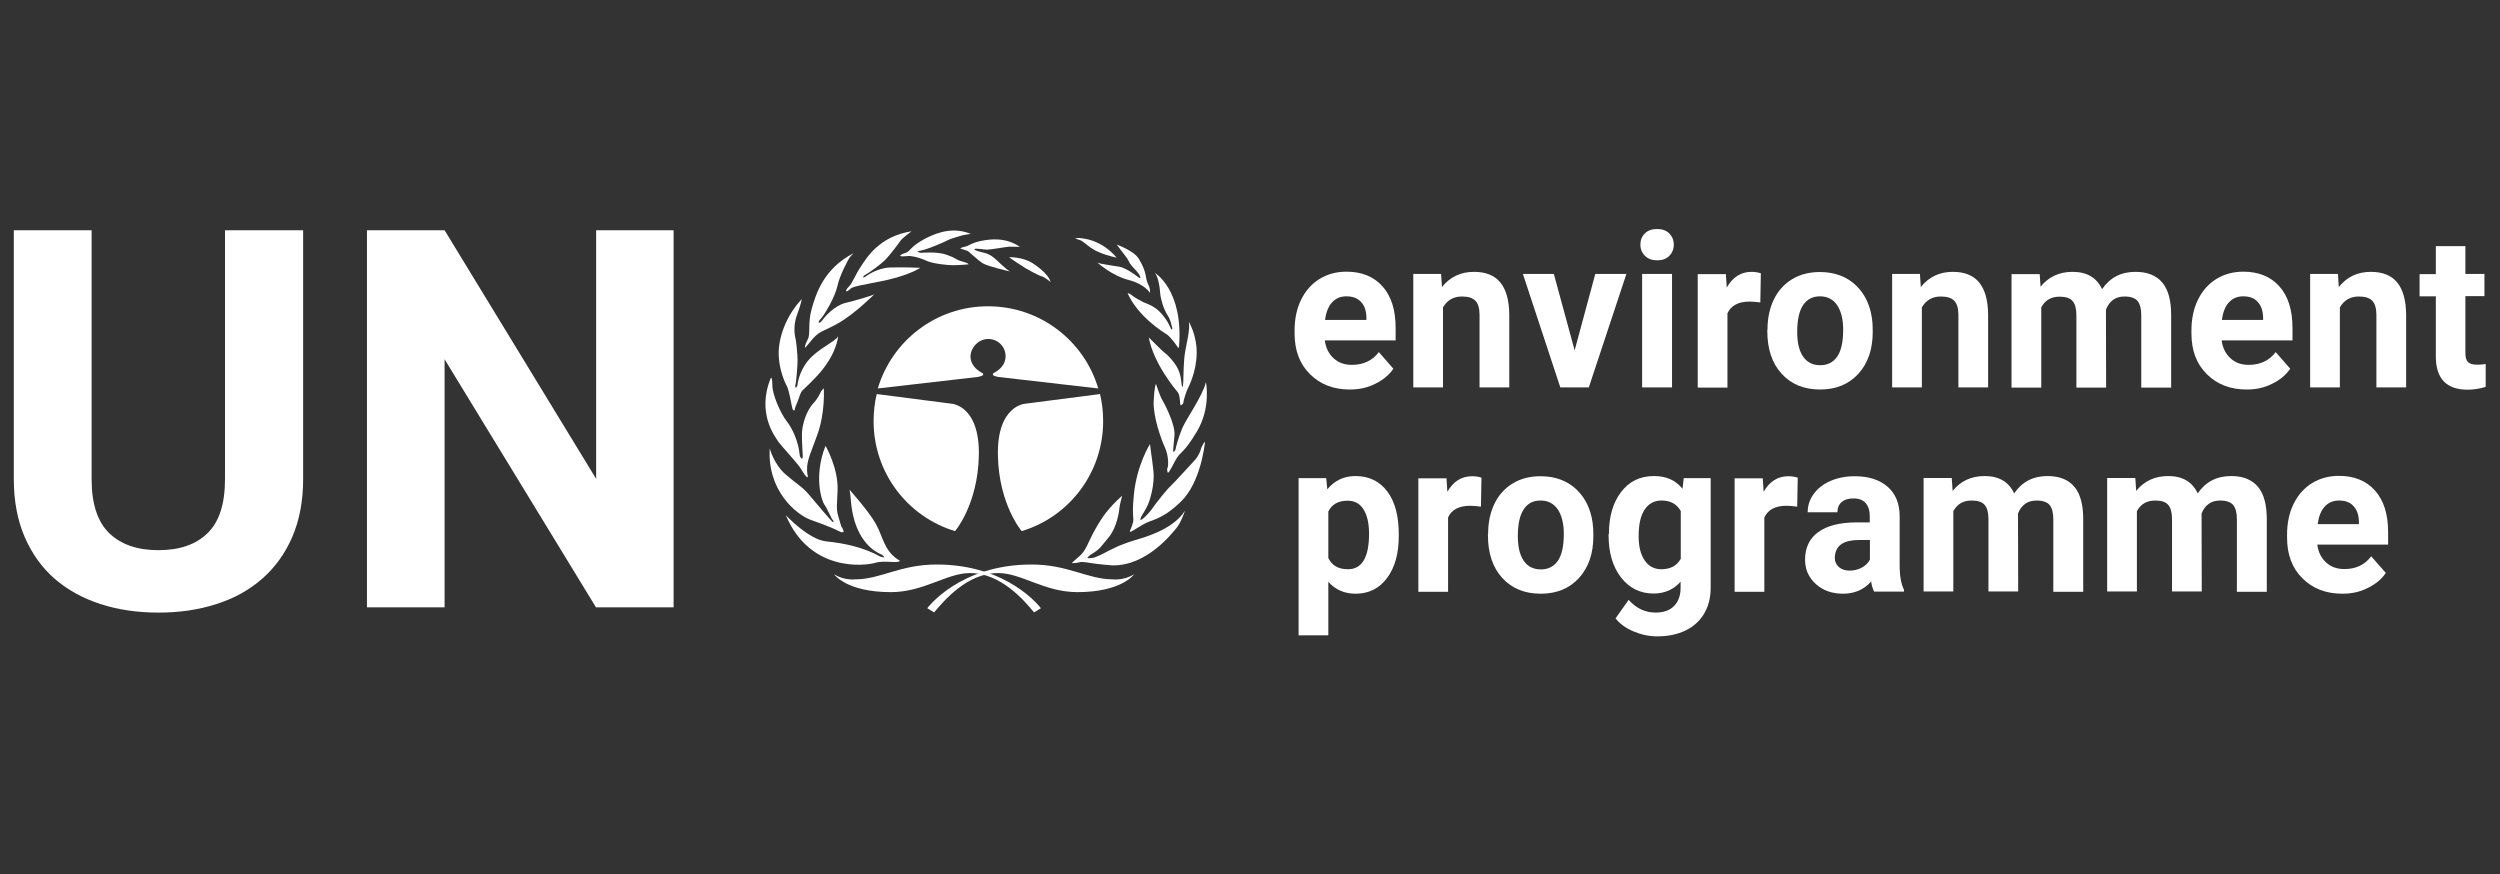 <svg version="1.1" xmlns="http://www.w3.org/2000/svg" xmlns:xlink="http://www.w3.org/1999/xlink" x="0px" y="0px"
	 viewBox="0 0 1430 500" style="enable-background:new 0 0 1430 500;" xml:space="preserve">
<rect x="0" y="0" width="1430" height="500" fill="#333333" stroke="none"/>
<g>
	<path fill="#ffffff" d="M546.3,303.8c-27-8.1-46.6-33.2-46.6-62.9c0-5.4,0.6-10.6,1.8-15.5l42.6,5.5c0,0,16.4,0.7,15.8,29.7
		C559.3,288.7,546.3,303.8,546.3,303.8"/>
	<path fill="#ffffff" d="M584.4,303.8c27-8.1,46.6-33.2,46.6-62.9c0-5.4-0.6-10.6-1.8-15.5l-42.6,5.5c0,0-16.4,0.7-15.8,29.7
		C571.4,288.7,584.4,303.8,584.4,303.8"/>
	<path fill="#ffffff" d="M565.3,193.9c5.5,0,9.9,4.4,9.9,9.9c0,4.3-2.9,7.5-6.5,9.4c-0.4,0.2-0.8,0.4-0.8,1.1c0.1,0.7,2.1,1.1,3,1.3
		l57.3,6.6c-8-27.2-33.2-47-63-47h-0.1c-29.8,0-54.9,19.8-63,47l57.3-6.6c0.9-0.2,2.9-0.6,3-1.3c0.1-0.7-0.3-0.9-0.8-1.1
		c-3.6-1.9-6.5-5.1-6.5-9.4C555.4,198.4,559.9,193.9,565.3,193.9"/>
	<path fill="#ffffff" d="M591.5,350.3l3.9-2.4c0,0-18.4-25-59.6-25c-21.1,0-32,8.5-46.8,8.5c0,0-6.1,0.7-11.9-2.9c0,0,7,10.2,32.5,10.2
		c18.7,0,32-10.9,45.1-10.9C572.6,327.7,586,343.7,591.5,350.3"/>
	<path fill="#ffffff" d="M534.3,350.3l-3.9-2.4c0,0,18.4-25,59.6-25c21.1,0,32,8.5,46.8,8.5c0,0,6.1,0.7,11.9-2.9c0,0-7,10.2-32.5,10.2
		c-18.7,0-32-10.9-45.1-10.9C553.2,327.7,539.9,343.7,534.3,350.3"/>
	<path fill="#ffffff" d="M514.7,320.7c-0.7,1.9-8.6-0.4-13.9,1.2c-6,1.8-37.5,5.6-51.3-27.2c0,0,13.1,14.1,23.3,15
		c10.2,1,21.3,3.4,30.8,8.7l2.2,0.5c0,0-0.3-1-1.2-1.5c-1.2-0.7-11-3.8-15.8-19.4c-2.4-8-1.9-13.8-2.9-17.9c0,0,10.7,11.9,15,19.4
		C505.2,307.1,505.7,315.6,514.7,320.7"/>
	<path fill="#ffffff" d="M482.5,304.2c-0.8,0.8-2.8-0.5-3.5-0.8c-0.7-0.4-6-2.8-14.9-5.9c-8.9-3.1-25.3-17.1-23.8-41
		c0,0,2.3,9,9.1,14.9c6.8,5.9,9.2,6.7,13.3,11.5c4.1,4.9,13.4,15.9,13.8,15.8c0.4-0.1,0.5-0.7-0.2-1.3c-0.7-0.6-3.2-6.7-4.7-8.7
		c-1.6-2.1-6.3-16.2,0.6-33.7c0,0,7.4,12.7,6.9,25.6c-0.5,12.8-1.1,9.8,2.1,20.5C481.2,300.9,482.9,303.8,482.5,304.2"/>
	<path fill="#ffffff" d="M461.9,273c-0.4,0.4-2.3-2.3-3.8-4.9c-1.4-2.5-11.6-13.5-13-15.6c-1.3-2.2-12.7-16-4.1-36.5
		c0,0,0.8-0.2,0.8,4.6c0,4.9,4.5,15.6,8.1,20.2c3.6,4.6,6.9,12,7.6,19.9c0,0,0.5,1.5,1.1,1.6c0.6,0.1,0.6-1.5,0.6-1.5
		s-0.5-7.3-0.5-12.2c0-5,2.2-13.5,6.9-18.3c0,0,2.2-2.4,3.5-5.3c0,0,0.8-1.9,2.1-2.9c0,0,1,13.9-3.8,26.9c-4.7,13-6.3,15.2-5.6,22.2
		C462,271.2,462.2,272.8,461.9,273"/>
	<path fill="#ffffff" d="M453.9,234.7c-0.5,0-0.8-1.7-1.1-3c-0.2-1.3-1.7-9.1-2.7-10.8c-1-1.7-4.6-9.5-4.7-18.5
		c-0.1-9.1,4-21.5,13.2-31.3c0,0-0.4,2.9-2.8,9.3c-2.4,6.4-1,12.5-0.7,13.6c0.3,1.1,1.1,8.6,1.1,12.1c0,2.8-0.7,12.4-1.3,14.3
		c0,0-0.2,1.3,0.2,1.3c0.5,0,1-1.1,1-1.1s0.5-7.5,6.1-14.3c5.6-6.8,15.6-10.9,17.2-13.9c0,0-0.7,10.7-12.5,23.1
		c-10.5,11.1-7.4,5.5-10.8,14.5c0,0-1.5,3.4-1.5,4.1C454.7,235,453.9,234.7,453.9,234.7"/>
	<path fill="#ffffff" d="M460.4,198.9c0,0-0.2-1.5,1.6-4.7c1.8-3.3-0.1-9.1,2.3-17.6c2.4-8.5,6.9-23,24-31.8c0,0-1.7,1.6-2.5,2.8
		c-0.8,1.2-5.5,9.9-6.8,16c-1.3,6.1-7.2,16.2-9.3,18.5c-2.2,2.3-1.2,2.6-1.2,2.6s1.1-0.3,2.2-1.9c1.1-1.7,6.7-8,12.8-9.5
		c6.2-1.5,16-4.4,16.6-5c0,0-10.7,10.9-20.5,16.5c-9.8,5.6-10.9,3.9-16.7,11.4C462.8,196.2,460.8,198.9,460.4,198.9"/>
	<path fill="#ffffff" d="M483.9,166.5c0,0,0-1,1.8-2.7c1.8-1.7,3.6-6.8,6.8-11.5c3.2-4.7,10.3-17.1,28.9-20c0,0-5.6,4.1-6.4,5.5
		c-0.8,1.3-6.3,8.5-8.7,10.9c-2.4,2.4-9.3,7.5-11.6,8.6c0,0-1.2,1-1,1.3c0.2,0.4,1.4-0.4,1.4-0.4s6.4-5,14.2-5.2
		c7.8-0.2,15.9,0.1,17.1,0.2c0,0-7.3,5-24.6,8.1c-17.3,3.2-14.1,3.3-16.7,5C485,166.4,484.4,166.8,483.9,166.5"/>
	<path fill="#ffffff" d="M514.8,146.4c0,0,0.4-1,3.2-1.8c2.8-0.8,2.5-3.5,11-8c8.5-4.5,17.3-6.5,26.3-2.8c0,0-3.8,0.5-4.4,0.7
		c-0.6,0.2-7,1.9-8.8,2.9c-1.8,1-11.2,5.1-14.9,5.8c-3.8,0.7-1.9,1-1.9,1s0.8,0.4,1.6,0.4s9.1-0.8,14.5,1.1c5.5,1.9,5.3,2.7,7.5,3.4
		c2.2,0.7,4.7,1.2,5.1,2.1c0,0-5.5,0.5-8.7,0.5c-3.3,0-11.9-0.8-16-2.8c-4.1-1.9-8.9-2.8-10.4-2.4
		C517.2,146.7,515.3,146.7,514.8,146.4"/>
	<path fill="#ffffff" d="M549.2,142.1c0,0,0.4-0.5,2.8-1c2.4-0.5,3-1.9,8.7-3.2c5.7-1.2,14.5-2.3,22.7,3.3c0,0-5-0.1-6.1-0.1
		c-1.1,0-10.6,1.7-12.7,1.7s-6.5-1-7.2-0.3c-0.6,0.7,4,1.7,4.7,1.9c0.7,0.2,4,0.5,8.1,4.5c4.1,4,7,6.2,7.5,6.4
		c0,0-12.1-2.8-15.2-4.5c-3-1.7-8.2-6.9-9.1-7.3C552.7,143.3,549.2,142.1,549.2,142.1"/>
	<path fill="#ffffff" d="M577.2,147.1c0,0,7.6-0.2,13.2,3.3c5.6,3.5,10.1,8.1,10.5,10.9c0,0-3.1-2.7-5.2-3.3c-2.1-0.6-7.9-3.9-9.1-4.6
		C585.5,152.7,578.4,148.2,577.2,147.1"/>
	<path fill="#ffffff" d="M613.1,322c0,0,1.1-1.1,4.7-4.2c3.6-3.2,4.6-7.8,8.6-14.9c4-7.1,7.4-12.1,15.5-19.4c0,0-1.5,5.5-1.6,7.2
		c-0.1,1.7-1.5,11.2-6.1,16.6c-4.6,5.5-4.8,6.7-10.2,9.9c0,0-2.1,1.5-1.9,1.9c0.1,0.5,3.6-0.1,3.6-0.1s3.9-1.5,5.1-2.2
		c1.2-0.7,6.7-3.5,8.8-4.4c2.2-0.8,4-1.7,8.9-3.2c4.8-1.5,22.4-5.9,29.3-17.1c0,0-2.1,6.5-4.6,9.6c-2.5,3-17,22.1-37,21.7
		c0,0-7.9-0.6-12-1.3c-4.1-0.7-5.6-0.7-6.2-0.6C617.6,321.7,613.7,322.4,613.1,322"/>
	<path fill="#ffffff" d="M657.8,254c0,0-7.5,11.8-9.2,28.7c-1.7,17,1.2,11.9-1.6,19.4c0,0-1,1.9-0.6,2.1c0.4,0.1,1.8-0.7,7.1-4
		c5.3-3.3,10.6-2.3,21.9-13.2c11.4-10.9,13.7-32.6,13.9-34.4c0,0-1.7,1.7-2.5,4.6c-0.8,2.9-2.7,5.2-3,5.6
		c-0.4,0.4-12.7,13.9-14.2,15.2c-1.5,1.2-8.7,10.1-10.3,12.6c-1.6,2.5-6.2,7.2-7,6.8c0,0,0.1-1.1,0.5-1.9c0.4-0.8,3.8-5.5,5.2-10.8
		c1.5-5.3,1.8-8.6,1.9-12C660.1,269.2,658,256.7,657.8,254"/>
	<path fill="#ffffff" d="M668,270.4c0,0-0.8-1.8-0.1-3c0.4-0.7,0.7-6.5-1.5-11.3c-2.2-4.7-6.9-17.8-6.5-26.6c0.4-8.7,1.3-9.9,1.3-9.9
		s2.4,7.1,3.2,8.4c0.7,1.2,8,14.1,7.4,21.1c-0.6,7-1,9.2-0.6,9.3c0.4,0.1,1.2-0.8,1.3-1.7c0.1-0.8,1.3-5.7,3.6-11.4
		c2.3-5.7,11.6-18.3,13.7-26.7c0,0,3,14.5-5.1,28.1c-8.1,13.6-9,10.6-12.4,16.7C669,269.7,668.5,270.4,668,270.4"/>
	<path fill="#ffffff" d="M675.4,231.9c-0.6-0.1-0.2-5.7-1.7-7.5c-1.5-1.8-13.9-16.6-16.6-31.4c0,0,7.9,8,9.2,8.9
		c1.3,0.8,6.7,6.2,8.2,10.8c1.6,4.6,1.2,8.5,1.8,8.6c0.6,0.1,0.6-5.1,0.6-5.1s0.1-10.2,1-15c0.8-4.9,3-13,2.1-17.1
		c0,0,4.7,7.5,4.5,18.2c-0.2,10.7-4.7,19.2-5.3,20.4c-0.6,1.2-2.3,6.4-2.3,7.5C676.9,231.2,675.4,231.9,675.4,231.9"/>
	<path fill="#ffffff" d="M660.6,156.1c0,0,16.4,9.7,13.8,42.2c0,0,0,1.5-1-0.1c-1-1.6-4.5-6.1-6.1-7c-1.6-1-16.1-9.8-22.3-23.4
		c0,0,1-0.2,2.4,1.1c1.5,1.3,5.9,3.6,6.7,4c0.7,0.4,5.8,1.7,9.6,5.8c3.8,4.1,5.1,7.1,6.2,9.6c0,0,1.1,0.8,0.4-1.6
		c-0.7-2.4-0.8-4-2.8-7c-1.9-3-3.6-8.5-3.9-12.2C663.4,163.6,662.3,158,660.6,156.1"/>
	<path fill="#ffffff" d="M657.8,167.5c0,0,0.4-2.2-1.2-5.2c-1.6-3-0.3-6.4-5.3-14.4c-2.8-4.5-12.5-8-12.5-8s2.8,3.9,4.6,6.1
		c1.8,2.2,2.4,3.8,3,4.8c0.6,1.1,4,4.3,5.2,6.2c0.2,0.4,0.7,1.3,0.7,1.9c0,0.6-1.3-0.4-1.7-0.7c-0.4-0.4-6.3-4.8-10.1-5.6
		c-3.8-0.7-10.9-1.5-12.8-2.4c0,0,8.5,7.6,17.7,9.9C654.7,162.4,657.8,167.5,657.8,167.5"/>
	<path fill="#ffffff" d="M638.7,147.4c0,0-8.5-11.5-23.6-11.3c0,0,0.8,0.8,2.5,1.2c1.7,0.4,4.7,3.4,6.3,4.4
		C625.5,142.7,628.7,145.1,638.7,147.4"/>
	<path fill="#ffffff" d="M173.4,131.7v142.4c0,12.4-2.1,23.4-6.2,33c-4.1,9.5-9.9,17.5-17.2,23.9c-7.3,6.4-16,11.3-26.2,14.5
		c-10.1,3.3-21.2,4.9-33.1,4.9c-12.1,0-23.1-1.6-33.3-4.9c-10.1-3.3-18.8-8.1-26.2-14.5c-7.3-6.4-13-14.4-17.1-23.9
		c-4.1-9.5-6.2-20.5-6.2-33V131.7h44.5v142.4c0,14.1,3.4,24.4,10.1,30.9c6.8,6.5,16.1,9.7,28.1,9.7c12.1,0,21.4-3.2,28.1-9.7
		c6.7-6.5,10-16.8,10-30.9V131.7H173.4z"/>
	<polygon fill="#ffffff" points="385.3,347.4 340.9,347.4 254.3,205.5 254.3,347.4 209.9,347.4 209.9,131.7 254.3,131.7 341,273.9 
		341,131.7 385.3,131.7 	"/>
</g>
<g>
	<path fill="#ffffff" d="M772.1,222.8c-9.3,0-16.9-2.9-22.8-8.8c-5.9-5.8-8.8-13.6-8.8-23.3v-1.7c0-6.5,1.2-12.4,3.7-17.5
		c2.5-5.1,6-9.1,10.5-11.9c4.5-2.8,9.7-4.2,15.5-4.2c8.7,0,15.6,2.8,20.6,8.4c5,5.6,7.5,13.5,7.5,23.8v7.1h-40.5
		c0.5,4.2,2.2,7.6,5,10.2c2.8,2.6,6.3,3.8,10.5,3.8c6.5,0,11.7-2.4,15.4-7.3l8.3,9.5c-2.5,3.7-6,6.5-10.3,8.6
		C782.2,221.8,777.4,222.8,772.1,222.8 M770.1,169.5c-3.4,0-6.1,1.2-8.2,3.5c-2.1,2.3-3.4,5.7-4,10h23.7v-1.4
		c-0.1-3.9-1.1-6.8-3.1-8.9C776.5,170.5,773.7,169.5,770.1,169.5"/>
	<path fill="#ffffff" d="M824.3,156.7l0.5,7.5c4.6-5.8,10.7-8.7,18.3-8.7c6.7,0,11.8,2,15.1,6.1c3.3,4,5,10.1,5.1,18.1v41.9h-17v-41.5
		c0-3.7-0.8-6.4-2.3-8c-1.6-1.7-4.2-2.5-7.8-2.5c-4.8,0-8.4,2.1-10.8,6.2v45.8h-17v-64.9H824.3z"/>
	<polygon fill="#ffffff" points="900.7,200.4 912.5,156.7 930.3,156.7 908.8,221.6 892.5,221.6 871.1,156.7 888.8,156.7 	"/>
	<path fill="#ffffff" d="M938.3,139.9c0-2.6,0.9-4.8,2.6-6.4c1.7-1.7,4-2.5,7-2.5c2.9,0,5.2,0.8,6.9,2.5c1.7,1.7,2.6,3.8,2.6,6.4
		c0,2.6-0.9,4.8-2.6,6.5c-1.7,1.7-4,2.5-6.9,2.5c-2.9,0-5.2-0.8-6.9-2.5C939.2,144.7,938.3,142.5,938.3,139.9 M956.4,221.6h-17.1
		v-64.9h17.1V221.6z"/>
	<path fill="#ffffff" d="M1006.9,173c-2.3-0.3-4.4-0.5-6.1-0.5c-6.4,0-10.6,2.2-12.7,6.7v42.5h-17v-64.9h16.1l0.5,7.7
		c3.4-6,8.1-9,14.2-9c1.9,0,3.6,0.3,5.3,0.8L1006.9,173z"/>
	<path fill="#ffffff" d="M1011,188.6c0-6.5,1.2-12.2,3.6-17.2c2.4-5,5.9-8.9,10.5-11.7c4.6-2.8,9.9-4.1,15.9-4.1c8.6,0,15.6,2.7,21,8
		c5.4,5.4,8.5,12.7,9.1,21.8l0.1,4.4c0,10-2.7,17.9-8.2,24c-5.5,6-12.8,9-21.9,9c-9.2,0-16.5-3-22-9c-5.5-6-8.2-14.2-8.2-24.5V188.6
		z M1028,189.8c0,6.2,1.1,10.9,3.4,14.2c2.3,3.3,5.5,4.9,9.8,4.9c4.1,0,7.3-1.6,9.6-4.8c2.3-3.2,3.5-8.4,3.5-15.5
		c0-6-1.2-10.7-3.5-14.1c-2.3-3.3-5.6-5-9.8-5c-4.2,0-7.4,1.7-9.6,5C1029.2,177.7,1028,182.9,1028,189.8"/>
	<path fill="#ffffff" d="M1098.2,156.7l0.5,7.5c4.6-5.8,10.7-8.7,18.3-8.7c6.7,0,11.8,2,15.1,6.1c3.3,4,5,10.1,5.1,18.1v41.9h-17v-41.5
		c0-3.7-0.8-6.4-2.3-8c-1.6-1.7-4.2-2.5-7.8-2.5c-4.8,0-8.4,2.1-10.8,6.2v45.8h-17v-64.9H1098.2z"/>
	<path fill="#ffffff" d="M1166.7,156.7l0.5,7.3c4.5-5.6,10.6-8.5,18.3-8.5c8.2,0,13.8,3.3,16.9,9.9c4.5-6.6,10.8-9.9,19.1-9.9
		c6.9,0,12,2.1,15.4,6.2c3.4,4.1,5,10.3,5,18.5v41.5h-17.1v-41.4c0-3.7-0.7-6.4-2.1-8.1c-1.4-1.7-3.9-2.6-7.5-2.6
		c-5.1,0-8.6,2.5-10.6,7.5l0.1,44.6h-17v-41.3c0-3.8-0.7-6.5-2.2-8.2c-1.4-1.7-3.9-2.5-7.4-2.5c-4.8,0-8.3,2-10.5,6.1v45.9h-17
		v-64.9H1166.7z"/>
	<path fill="#ffffff" d="M1285.1,222.8c-9.3,0-16.9-2.9-22.8-8.8c-5.9-5.8-8.8-13.6-8.8-23.3v-1.7c0-6.5,1.2-12.4,3.7-17.5
		c2.5-5.1,6-9.1,10.5-11.9c4.5-2.8,9.7-4.2,15.5-4.2c8.7,0,15.6,2.8,20.6,8.4c5,5.6,7.5,13.5,7.5,23.8v7.1h-40.5
		c0.5,4.2,2.2,7.6,5,10.2c2.8,2.6,6.3,3.8,10.5,3.8c6.5,0,11.7-2.4,15.4-7.3l8.3,9.5c-2.5,3.7-6,6.5-10.3,8.6
		C1295.2,221.8,1290.4,222.8,1285.1,222.8 M1283.1,169.5c-3.4,0-6.1,1.2-8.2,3.5c-2.1,2.3-3.4,5.7-4,10h23.6v-1.4
		c-0.1-3.9-1.1-6.8-3.1-8.9C1289.5,170.5,1286.7,169.5,1283.1,169.5"/>
	<path fill="#ffffff" d="M1337.3,156.7l0.5,7.5c4.6-5.8,10.7-8.7,18.3-8.7c6.7,0,11.8,2,15.1,6.1c3.3,4,5,10.1,5.1,18.1v41.9h-17v-41.5
		c0-3.7-0.8-6.4-2.3-8c-1.6-1.7-4.2-2.5-7.8-2.5c-4.8,0-8.4,2.1-10.8,6.2v45.8h-17v-64.9H1337.3z"/>
	<path fill="#ffffff" d="M1410.2,140.7v16h10.9v12.7h-10.9v32.4c0,2.4,0.4,4.1,1.4,5.2c0.9,1,2.6,1.6,5.2,1.6c1.9,0,3.5-0.1,5-0.4v13.1
		c-3.3,1-6.8,1.6-10.3,1.6c-11.9,0-18-6.1-18.2-18.4v-35h-9.3v-12.7h9.3v-16H1410.2z"/>
	<path fill="#ffffff" d="M800.1,306.6c0,10-2.2,18-6.7,24c-4.4,6-10.5,9-18,9c-6.4,0-11.6-2.3-15.6-6.8v30.6h-17v-89.9h15.8l0.6,6.4
		c4.1-5,9.5-7.6,16.1-7.6c7.8,0,13.9,3,18.3,8.9c4.4,5.9,6.5,14.1,6.5,24.5V306.6z M783.1,305.3c0-6-1.1-10.7-3.2-14
		c-2.1-3.3-5.1-4.9-9.1-4.9c-5.3,0-9,2.1-11,6.2v26.6c2.1,4.3,5.8,6.4,11.1,6.4C779,325.7,783.1,318.9,783.1,305.3"/>
	<path fill="#ffffff" d="M847.1,289.8c-2.3-0.3-4.4-0.5-6.1-0.5c-6.4,0-10.7,2.2-12.7,6.7v42.5h-17v-64.9h16.1l0.5,7.7
		c3.4-6,8.1-8.9,14.2-8.9c1.9,0,3.6,0.3,5.3,0.8L847.1,289.8z"/>
	<path fill="#ffffff" d="M851.2,305.4c0-6.5,1.2-12.2,3.6-17.2c2.4-5,5.9-8.9,10.5-11.7c4.6-2.8,9.9-4.1,15.9-4.1c8.6,0,15.6,2.7,21,8
		c5.4,5.4,8.5,12.7,9.1,21.8l0.1,4.4c0,10-2.7,17.9-8.2,24c-5.5,6-12.8,9-21.9,9c-9.2,0-16.5-3-22-9c-5.5-6-8.2-14.2-8.2-24.5V305.4
		z M868.2,306.6c0,6.2,1.1,10.9,3.4,14.2c2.3,3.3,5.5,4.9,9.8,4.9c4.1,0,7.3-1.6,9.6-4.8c2.3-3.2,3.5-8.4,3.5-15.5
		c0-6-1.2-10.7-3.5-14.1c-2.3-3.3-5.6-5-9.8-5c-4.2,0-7.4,1.6-9.6,5C869.4,294.5,868.2,299.7,868.2,306.6"/>
	<path fill="#ffffff" d="M920.3,305.5c0-10,2.3-18,7-24.1c4.6-6.1,10.9-9.1,18.8-9.1c7,0,12.4,2.4,16.3,7.3l0.7-6.1h15.4v62.8
		c0,5.7-1.3,10.6-3.8,14.8c-2.5,4.2-6.1,7.4-10.7,9.6c-4.6,2.2-10,3.3-16.1,3.3c-4.7,0-9.2-1-13.7-2.9c-4.4-1.9-7.8-4.4-10.1-7.4
		l7.5-10.6c4.2,4.8,9.4,7.3,15.4,7.3c4.5,0,8-1.2,10.5-3.7c2.5-2.5,3.8-6,3.8-10.5v-3.5c-3.9,4.5-9.1,6.8-15.5,6.8
		c-7.6,0-13.8-3.1-18.6-9.2c-4.7-6.1-7.1-14.2-7.1-24.3V305.5z M937.3,306.8c0,5.9,1.2,10.5,3.5,13.8c2.3,3.4,5.5,5,9.5,5
		c5.2,0,8.9-2,11.1-6v-27.3c-2.3-4-5.9-6-11-6c-4.1,0-7.3,1.7-9.6,5.1C938.4,294.9,937.3,300,937.3,306.8"/>
	<path fill="#ffffff" d="M1028,289.8c-2.3-0.3-4.4-0.5-6.1-0.5c-6.4,0-10.6,2.2-12.7,6.7v42.5h-17v-64.9h16.1l0.5,7.7
		c3.4-6,8.1-8.9,14.2-8.9c1.9,0,3.6,0.3,5.3,0.8L1028,289.8z"/>
	<path fill="#ffffff" d="M1072,338.4c-0.8-1.6-1.4-3.5-1.7-5.8c-4.1,4.7-9.5,7-16.1,7c-6.2,0-11.4-1.8-15.5-5.5
		c-4.1-3.7-6.2-8.3-6.2-13.9c0-6.9,2.5-12.2,7.5-15.8c5-3.7,12.2-5.5,21.7-5.6h7.8V295c0-3-0.8-5.4-2.3-7.2s-3.9-2.7-7.1-2.7
		c-2.9,0-5.1,0.7-6.7,2.1c-1.6,1.4-2.4,3.3-2.4,5.8h-17c0-3.8,1.1-7.2,3.4-10.4c2.3-3.2,5.5-5.7,9.6-7.5c4.2-1.8,8.8-2.7,14-2.7
		c7.8,0,14.1,2,18.7,6c4.6,4,6.9,9.7,6.9,16.9v28.1c0,6.2,0.9,10.8,2.5,14v1H1072z M1058,326.4c2.5,0,4.8-0.6,6.9-1.7
		c2.1-1.1,3.7-2.7,4.7-4.6v-11.2h-6.4c-8.5,0-13,3-13.6,9l-0.1,1c0,2.2,0.7,3.9,2.2,5.3C1053.3,325.7,1055.4,326.4,1058,326.4"/>
	<path fill="#ffffff" d="M1116.4,273.5l0.5,7.3c4.5-5.6,10.6-8.5,18.3-8.5c8.2,0,13.8,3.3,16.9,9.9c4.5-6.6,10.8-9.9,19.1-9.9
		c6.9,0,12,2.1,15.4,6.2c3.4,4.1,5,10.3,5,18.5v41.5h-17.1V297c0-3.7-0.7-6.4-2.1-8.1c-1.4-1.7-3.9-2.6-7.5-2.6
		c-5.1,0-8.6,2.5-10.6,7.4l0.1,44.6h-17v-41.3c0-3.8-0.7-6.5-2.2-8.2c-1.4-1.7-3.9-2.5-7.4-2.5c-4.8,0-8.3,2-10.5,6.1v45.9h-17
		v-64.9H1116.4z"/>
	<path fill="#ffffff" d="M1221.4,273.5l0.5,7.3c4.5-5.6,10.6-8.5,18.3-8.5c8.2,0,13.8,3.3,16.9,9.9c4.5-6.6,10.8-9.9,19.1-9.9
		c6.9,0,12,2.1,15.4,6.2c3.4,4.1,5,10.3,5,18.5v41.5h-17.1V297c0-3.7-0.7-6.4-2.1-8.1c-1.4-1.7-3.9-2.6-7.5-2.6
		c-5.1,0-8.6,2.5-10.6,7.4l0.1,44.6h-17v-41.3c0-3.8-0.7-6.5-2.2-8.2c-1.4-1.7-3.9-2.5-7.4-2.5c-4.8,0-8.3,2-10.5,6.1v45.9h-17
		v-64.9H1221.4z"/>
	<path fill="#ffffff" d="M1339.8,339.6c-9.3,0-16.9-2.9-22.8-8.8c-5.9-5.8-8.8-13.6-8.8-23.3v-1.7c0-6.5,1.2-12.4,3.7-17.5
		c2.5-5.1,6-9.1,10.5-11.9c4.5-2.8,9.7-4.2,15.5-4.2c8.7,0,15.6,2.8,20.6,8.4c5,5.6,7.5,13.5,7.5,23.8v7.1h-40.5
		c0.5,4.2,2.2,7.6,5,10.2c2.8,2.6,6.3,3.8,10.5,3.8c6.5,0,11.7-2.4,15.3-7.3l8.4,9.5c-2.5,3.7-6,6.5-10.3,8.6
		C1349.9,338.6,1345.1,339.6,1339.8,339.6 M1337.9,286.3c-3.4,0-6.1,1.2-8.2,3.5c-2.1,2.3-3.4,5.7-4,10h23.6v-1.4
		c-0.1-3.9-1.1-6.8-3.1-8.9C1344.3,287.3,1341.5,286.3,1337.9,286.3"/>
</g>
</svg>
